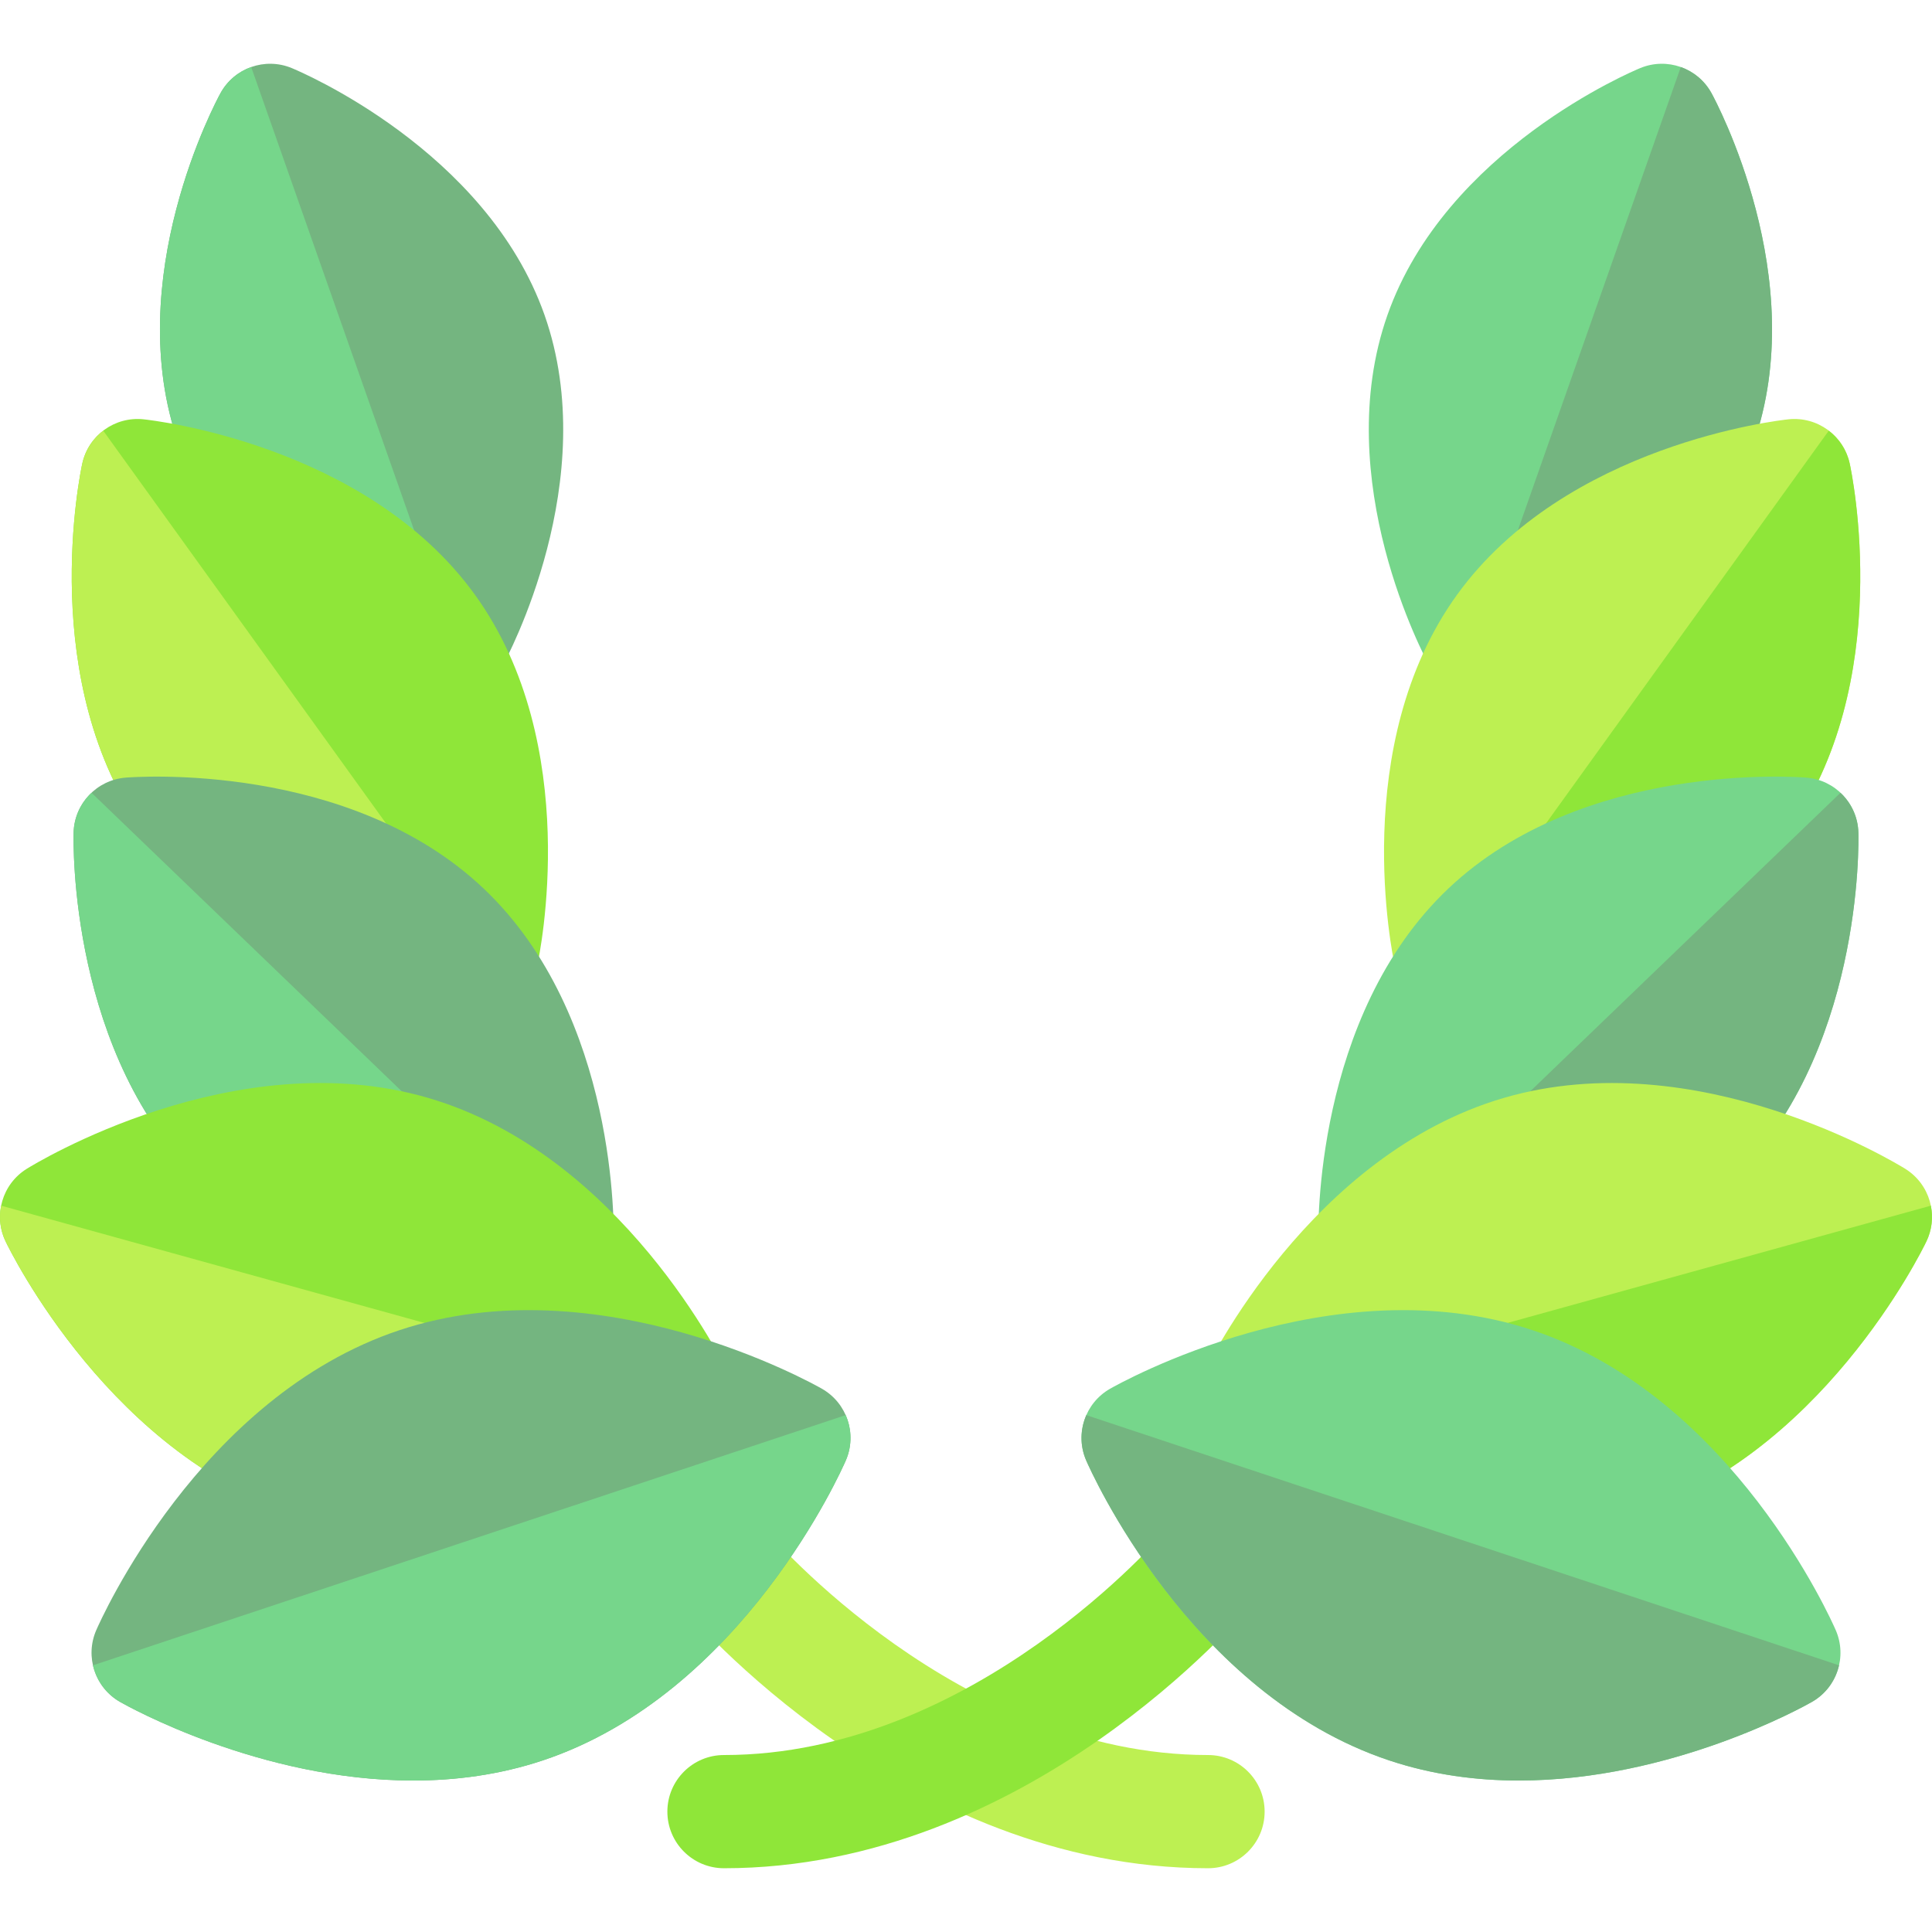 <svg id="Capa_1" enable-background="new 0 0 512.004 512.004" height="512" viewBox="0 0 512.004 512.004" width="512" xmlns="http://www.w3.org/2000/svg"><g><path d="m144.295 83.441c-15.441-43.733-64.896-64.543-66.994-65.408-7.069-2.913-15.198-.043-18.871 6.663-1.09 1.99-26.517 49.238-11.077 92.971 15.44 43.734 64.896 64.544 66.994 65.408 1.863.768 3.799 1.134 5.709 1.134 5.334 0 10.457-2.858 13.162-7.796 1.09-1.991 26.517-49.238 11.077-92.972z" fill="#74b580"/><path d="m66.572 17.765c-3.366 1.194-6.309 3.584-8.142 6.93-1.09 1.99-26.517 49.238-11.077 92.971 15.44 43.734 64.896 64.544 66.994 65.408 1.863.768 3.799 1.134 5.709 1.134 1.634 0 3.247-.271 4.778-.785z" fill="#76d68b"/><path d="m125.868 157.618c-28.807-39.874-85.442-46.245-87.839-46.497-7.602-.799-14.591 4.25-16.222 11.72-.514 2.354-12.253 58.125 16.555 97.998 28.807 39.874 85.442 46.245 87.839 46.497.53.056 1.057.083 1.58.083 6.972 0 13.125-4.854 14.642-11.803.514-2.355 12.252-58.124-16.555-97.998z" fill="#8fe639"/><path d="m127.781 267.419c2.979 0 5.804-.892 8.186-2.449l-108.61-150.834c-2.735 2.091-4.766 5.114-5.55 8.706-.514 2.354-12.253 58.125 16.555 97.998 28.807 39.874 85.442 46.245 87.839 46.497.531.054 1.057.082 1.58.082z" fill="#bdf052"/><path d="m128.211 235.511c-35.693-33.85-92.526-29.626-94.93-29.429-7.62.623-13.552 6.878-13.771 14.521-.069 2.409-1.279 59.388 34.412 93.238 28.083 26.634 69.252 29.696 86.701 29.696 4.728 0 7.717-.225 8.229-.267 7.62-.623 13.552-6.878 13.771-14.521.069-2.408 1.28-59.387-34.412-93.238z" fill="#74b580"/><path d="m148.852 343.27c3.644-.298 6.892-1.893 9.324-4.303l-133.92-128.87c-2.827 2.651-4.627 6.37-4.746 10.506-.069 2.409-1.279 59.388 34.412 93.238 28.083 26.634 69.252 29.696 86.701 29.696 4.728 0 7.717-.225 8.229-.267z" fill="#76d68b"/><path d="m193.024 363.977c-1.132-2.364-28.316-58.078-79.585-73.028-51.27-14.949-104.138 17.421-106.364 18.807-6.491 4.041-8.904 12.316-5.603 19.212 1.132 2.364 28.316 58.078 79.585 73.028 9.582 2.794 19.213 3.935 28.565 3.935 40.69 0 75.988-21.615 77.798-22.741 6.492-4.041 8.905-12.317 5.604-19.213z" fill="#8fe639"/><path d="m194.23 373.236-193.927-53.72c-.628 3.098-.287 6.409 1.17 9.452 1.132 2.364 28.316 58.078 79.585 73.028 9.582 2.794 19.213 3.935 28.565 3.935 40.69 0 75.988-21.615 77.798-22.741 3.686-2.295 6.053-5.956 6.809-9.954z" fill="#bdf052"/><path d="m320.142 465.105c-66.174 0-116.294-58.573-116.792-59.164-5.319-6.336-14.766-7.17-21.113-1.859-6.354 5.315-7.195 14.776-1.879 21.129 2.387 2.854 59.4 69.894 139.785 69.894 8.284 0 15-6.716 15-15s-6.717-15-15.001-15z" fill="#bdf052"/><path d="m217.835 368.042c-2.383-1.362-58.975-33.161-111.98-15.524-53.008 17.637-79.267 77-80.358 79.519-3.042 7.015-.32 15.195 6.318 18.989 1.868 1.068 37.042 20.838 77.696 20.838 11.205 0 22.832-1.503 34.285-5.314 53.008-17.637 79.267-77 80.358-79.519 3.04-7.015.318-15.194-6.319-18.989z" fill="#74b580"/><path d="m31.814 451.026c1.868 1.068 37.042 20.838 77.696 20.838 11.205 0 22.832-1.503 34.285-5.314 53.008-17.637 79.267-77 80.358-79.519 1.719-3.965 1.595-8.3-.034-12.007l-199.483 66.307c.905 3.968 3.407 7.539 7.178 9.695z" fill="#76d68b"/><path d="m367.709 83.441c15.441-43.733 64.896-64.543 66.994-65.408 7.069-2.913 15.198-.043 18.871 6.663 1.09 1.99 26.517 49.238 11.077 92.971-15.44 43.734-64.896 64.544-66.994 65.408-1.863.768-3.799 1.134-5.709 1.134-5.334 0-10.457-2.858-13.162-7.796-1.09-1.991-26.517-49.238-11.077-92.972z" fill="#76d68b"/><path d="m445.431 17.765c3.366 1.194 6.309 3.584 8.142 6.93 1.09 1.99 26.517 49.238 11.077 92.971-15.44 43.734-64.896 64.544-66.994 65.408-1.863.768-3.799 1.134-5.709 1.134-1.634 0-3.247-.271-4.778-.785z" fill="#74b580"/><path d="m386.136 157.618c28.807-39.874 85.442-46.245 87.839-46.497 7.602-.799 14.591 4.25 16.222 11.72.514 2.354 12.253 58.125-16.555 97.998-28.807 39.874-85.442 46.245-87.839 46.497-.53.056-1.057.083-1.58.083-6.972 0-13.125-4.854-14.642-11.803-.514-2.355-12.252-58.124 16.555-97.998z" fill="#bdf052"/><path d="m384.223 267.419c-2.979 0-5.804-.892-8.186-2.449l108.61-150.834c2.735 2.091 4.766 5.114 5.55 8.706.514 2.354 12.253 58.125-16.555 97.998-28.807 39.874-85.442 46.245-87.839 46.497-.531.054-1.057.082-1.58.082z" fill="#8fe639"/><path d="m383.793 235.511c35.693-33.85 92.526-29.626 94.93-29.429 7.62.623 13.552 6.878 13.771 14.521.069 2.409 1.279 59.388-34.412 93.238-28.083 26.634-69.252 29.696-86.701 29.696-4.728 0-7.717-.225-8.229-.267-7.62-.623-13.552-6.878-13.771-14.521-.069-2.408-1.28-59.387 34.412-93.238z" fill="#76d68b"/><path d="m363.152 343.27c-3.644-.298-6.892-1.893-9.324-4.303l133.92-128.87c2.827 2.651 4.627 6.37 4.746 10.506.069 2.409 1.279 59.388-34.412 93.238-28.083 26.634-69.252 29.696-86.701 29.696-4.728 0-7.717-.225-8.229-.267z" fill="#74b580"/><path d="m318.98 363.977c1.132-2.364 28.316-58.078 79.585-73.028 51.27-14.949 104.138 17.421 106.363 18.807 6.491 4.041 8.904 12.316 5.603 19.212-1.132 2.364-28.316 58.078-79.585 73.028-9.582 2.794-19.213 3.935-28.565 3.935-40.69 0-75.988-21.615-77.798-22.741-6.491-4.041-8.904-12.317-5.603-19.213z" fill="#bdf052"/><path d="m317.774 373.236 193.927-53.72c.628 3.098.287 6.409-1.17 9.452-1.132 2.364-28.316 58.078-79.585 73.028-9.582 2.794-19.213 3.935-28.565 3.935-40.69 0-75.988-21.615-77.798-22.741-3.686-2.295-6.053-5.956-6.809-9.954z" fill="#8fe639"/><path d="m191.862 465.105c66.174 0 116.294-58.573 116.792-59.164 5.319-6.336 14.766-7.17 21.113-1.859 6.354 5.315 7.195 14.776 1.879 21.129-2.387 2.854-59.4 69.894-139.785 69.894-8.284 0-15-6.716-15-15s6.717-15 15.001-15z" fill="#8fe639"/><path d="m294.169 368.042c2.383-1.362 58.975-33.161 111.98-15.524 53.008 17.637 79.267 77 80.358 79.519 3.042 7.015.32 15.195-6.318 18.989-1.868 1.068-37.042 20.838-77.696 20.838-11.205 0-22.832-1.503-34.285-5.314-53.008-17.637-79.267-77-80.358-79.519-3.04-7.015-.318-15.194 6.319-18.989z" fill="#76d68b"/><path d="m480.19 451.026c-1.868 1.068-37.042 20.838-77.696 20.838-11.205 0-22.832-1.503-34.285-5.314-53.008-17.637-79.267-77-80.358-79.519-1.719-3.965-1.595-8.3.034-12.007l199.482 66.307c-.904 3.968-3.406 7.539-7.177 9.695z" fill="#74b580"/></g></svg>